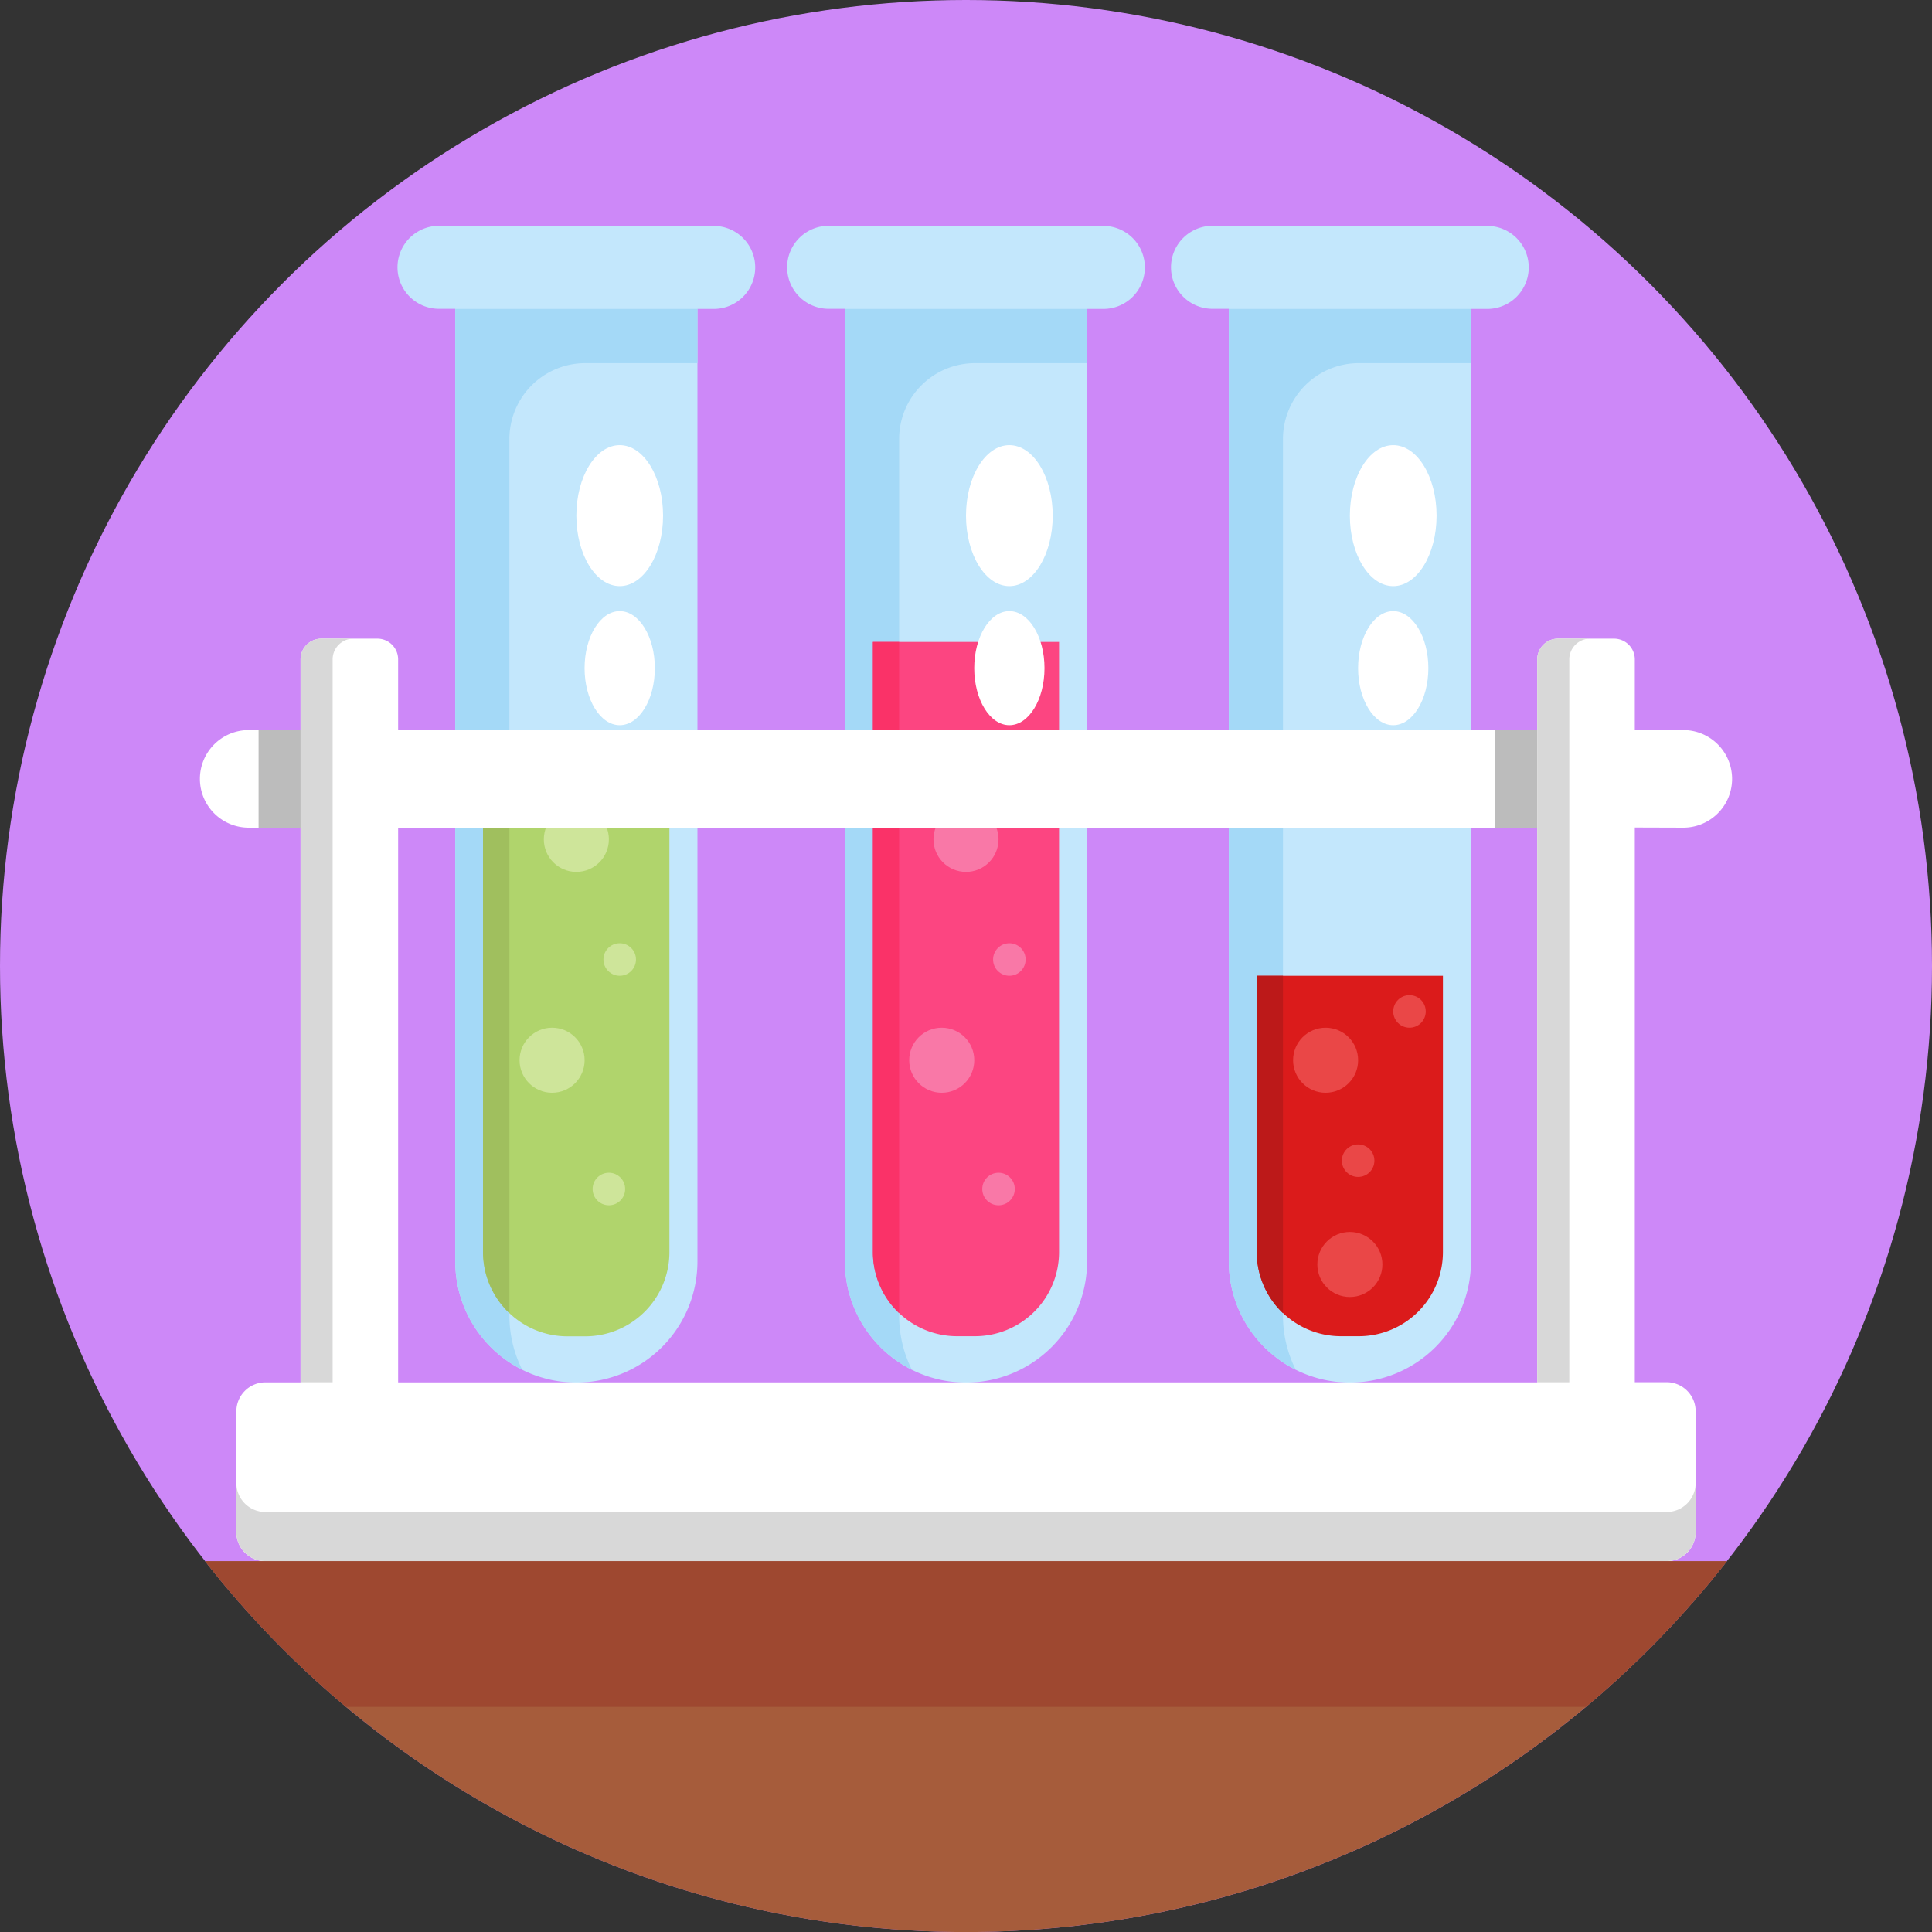 <svg height="512" viewBox="0 0 512 512" width="512" xmlns="http://www.w3.org/2000/svg"><rect x="0" y="0" width="512" height="512" fill="#333333" stroke="none"/><g id="BULINE"><circle cx="256" cy="256" fill="#cd88f8" r="256"/></g><g id="Icons"><path d="m189.14 59.84h-72.8a11 11 0 0 0 0 22h4.31v252.46a32.09 32.09 0 0 0 32.09 32.09 32.09 32.09 0 0 0 32.09-32.09v-252.43h4.31a11 11 0 0 0 0-22z" fill="#c3e7fc"/><path d="m155.13 96.24a20.11 20.11 0 0 0 -20.13 20.11v232.31a32 32 0 0 0 3.39 14.34 32.08 32.08 0 0 1 -17.74-28.7v-252.43h64.18v14.37z" fill="#a4d9f7"/><path d="m128.07 207.83h49.33a0 0 0 0 1 0 0v124a22.31 22.31 0 0 1 -22.31 22.31h-4.72a22.31 22.31 0 0 1 -22.31-22.31v-124a0 0 0 0 1 0 0z" fill="#b0d46c"/><path d="m135 207.83v140.17a22.19 22.19 0 0 1 -7-16.16v-124z" fill="#a0bf5e"/><ellipse cx="164.23" cy="136.65" fill="#fff" rx="11.49" ry="18.68"/><ellipse cx="164.23" cy="177.07" fill="#fff" rx="9.31" ry="15.12"/><g fill="#cee59a"><circle cx="152.74" cy="222.44" r="8.62"/><circle cx="146.31" cy="280.97" r="8.62"/><circle cx="164.23" cy="254.28" r="4.31"/><circle cx="161.36" cy="315.1" r="4.31"/></g><path d="m292.4 59.84h-72.8a11 11 0 0 0 0 22h4.31v252.46a32.09 32.09 0 0 0 32.09 32.09 32.09 32.09 0 0 0 32.09-32.09v-252.43h4.31a11 11 0 0 0 0-22z" fill="#c3e7fc"/><path d="m258.39 96.24a20.11 20.11 0 0 0 -20.11 20.11v232.31a32 32 0 0 0 3.37 14.34 32.08 32.08 0 0 1 -17.74-28.7v-252.43h64.18v14.37z" fill="#a4d9f7"/><path d="m258.36 354.11h-4.72a22.31 22.31 0 0 1 -22.31-22.31v-161.68h49.33v161.68a22.3 22.3 0 0 1 -22.3 22.31z" fill="#fc4581"/><path d="m238.28 170.12v177.88a22.19 22.19 0 0 1 -6.95-16.16v-161.72z" fill="#fa3268"/><ellipse cx="267.49" cy="136.65" fill="#fff" rx="11.49" ry="18.68"/><ellipse cx="267.49" cy="177.07" fill="#fff" rx="9.31" ry="15.12"/><circle cx="256" cy="222.44" fill="#f978a7" r="8.62"/><circle cx="249.57" cy="280.97" fill="#f978a7" r="8.62"/><circle cx="267.49" cy="254.28" fill="#f978a7" r="4.31"/><circle cx="264.62" cy="315.1" fill="#f978a7" r="4.31"/><path d="m394.13 59.84h-72.8a11 11 0 0 0 0 22h4.31v252.46a32.09 32.09 0 0 0 32.09 32.09 32.09 32.09 0 0 0 32.09-32.09v-252.43h4.31a11 11 0 0 0 0-22z" fill="#c3e7fc"/><path d="m360.12 96.24a20.11 20.11 0 0 0 -20.12 20.11v232.31a32 32 0 0 0 3.38 14.34 32.08 32.08 0 0 1 -17.74-28.7v-252.43h64.18v14.37z" fill="#a4d9f7"/><path d="m360.09 354.11h-4.72a22.3 22.3 0 0 1 -22.3-22.31v-73.21h49.32v73.21a22.3 22.3 0 0 1 -22.3 22.31z" fill="#db1b1b"/><path d="m340 258.59v89.41a22.19 22.19 0 0 1 -6.94-16.16v-73.25z" fill="#bc1919"/><ellipse cx="369.22" cy="136.65" fill="#fff" rx="11.49" ry="18.68"/><ellipse cx="369.22" cy="177.07" fill="#fff" rx="9.31" ry="15.12"/><circle cx="357.73" cy="335.1" fill="#ea4747" r="8.62"/><circle cx="351.3" cy="280.97" fill="#ea4747" r="8.62"/><circle cx="373.53" cy="268.04" fill="#ea4747" r="4.31"/><circle cx="359.92" cy="307.59" fill="#ea4747" r="4.31"/><path d="m446.09 219.34a12.93 12.93 0 0 0 0-25.86h-12.85v-18.73a5.5 5.5 0 0 0 -5.5-5.5h-14.85a5.45 5.45 0 0 0 -3.89 1.61c-.12.12-.24.26-.36.39a5.88 5.88 0 0 0 -.59.88 5.67 5.67 0 0 0 -.42 1 5.57 5.57 0 0 0 -.25 1.64v18.73h-301.87v-18.75a5.5 5.5 0 0 0 -5.5-5.5h-14.85a5.51 5.51 0 0 0 -5.51 5.5v18.73h-13.74a12.93 12.93 0 1 0 0 25.86h13.74v147h-9.31a7.7 7.7 0 0 0 -7.7 7.7v32a7.7 7.7 0 0 0 7.7 7.7h371.32a7.7 7.7 0 0 0 7.7-7.7v-32.04a7.7 7.7 0 0 0 -7.7-7.7h-8.42v-147zm-340.58 0h301.87v147h-301.87z" fill="#fff"/><path d="m68.53 193.48h11.13v25.86h-11.13z" fill="#bcbcbc"/><path d="m396.25 193.48h11.13v25.86h-11.13z" fill="#bcbcbc"/><path d="m421.39 169.25a5.51 5.51 0 0 0 -5.51 5.5v191.57h-8.5v-191.57a5.51 5.51 0 0 1 5.51-5.5z" fill="#d8d8d8"/><path d="m449.36 393v13a7.7 7.7 0 0 1 -7.7 7.7h-371.32a7.7 7.7 0 0 1 -7.7-7.7v-13a7.7 7.7 0 0 0 7.7 7.7h371.32a7.7 7.7 0 0 0 7.7-7.7z" fill="#d8d8d8"/><path d="m93.66 169.25a5.51 5.51 0 0 0 -5.51 5.5v191.57h-8.5v-191.57a5.51 5.51 0 0 1 5.51-5.5z" fill="#d8d8d8"/><path d="m457.64 413.74a256 256 0 0 1 -403.28 0z" fill="#a65c3b"/><path d="m457.64 413.74a256.87 256.87 0 0 1 -37.36 38.6h-328.56a256.87 256.87 0 0 1 -37.36-38.6z" fill="#9e4830"/></g></svg>